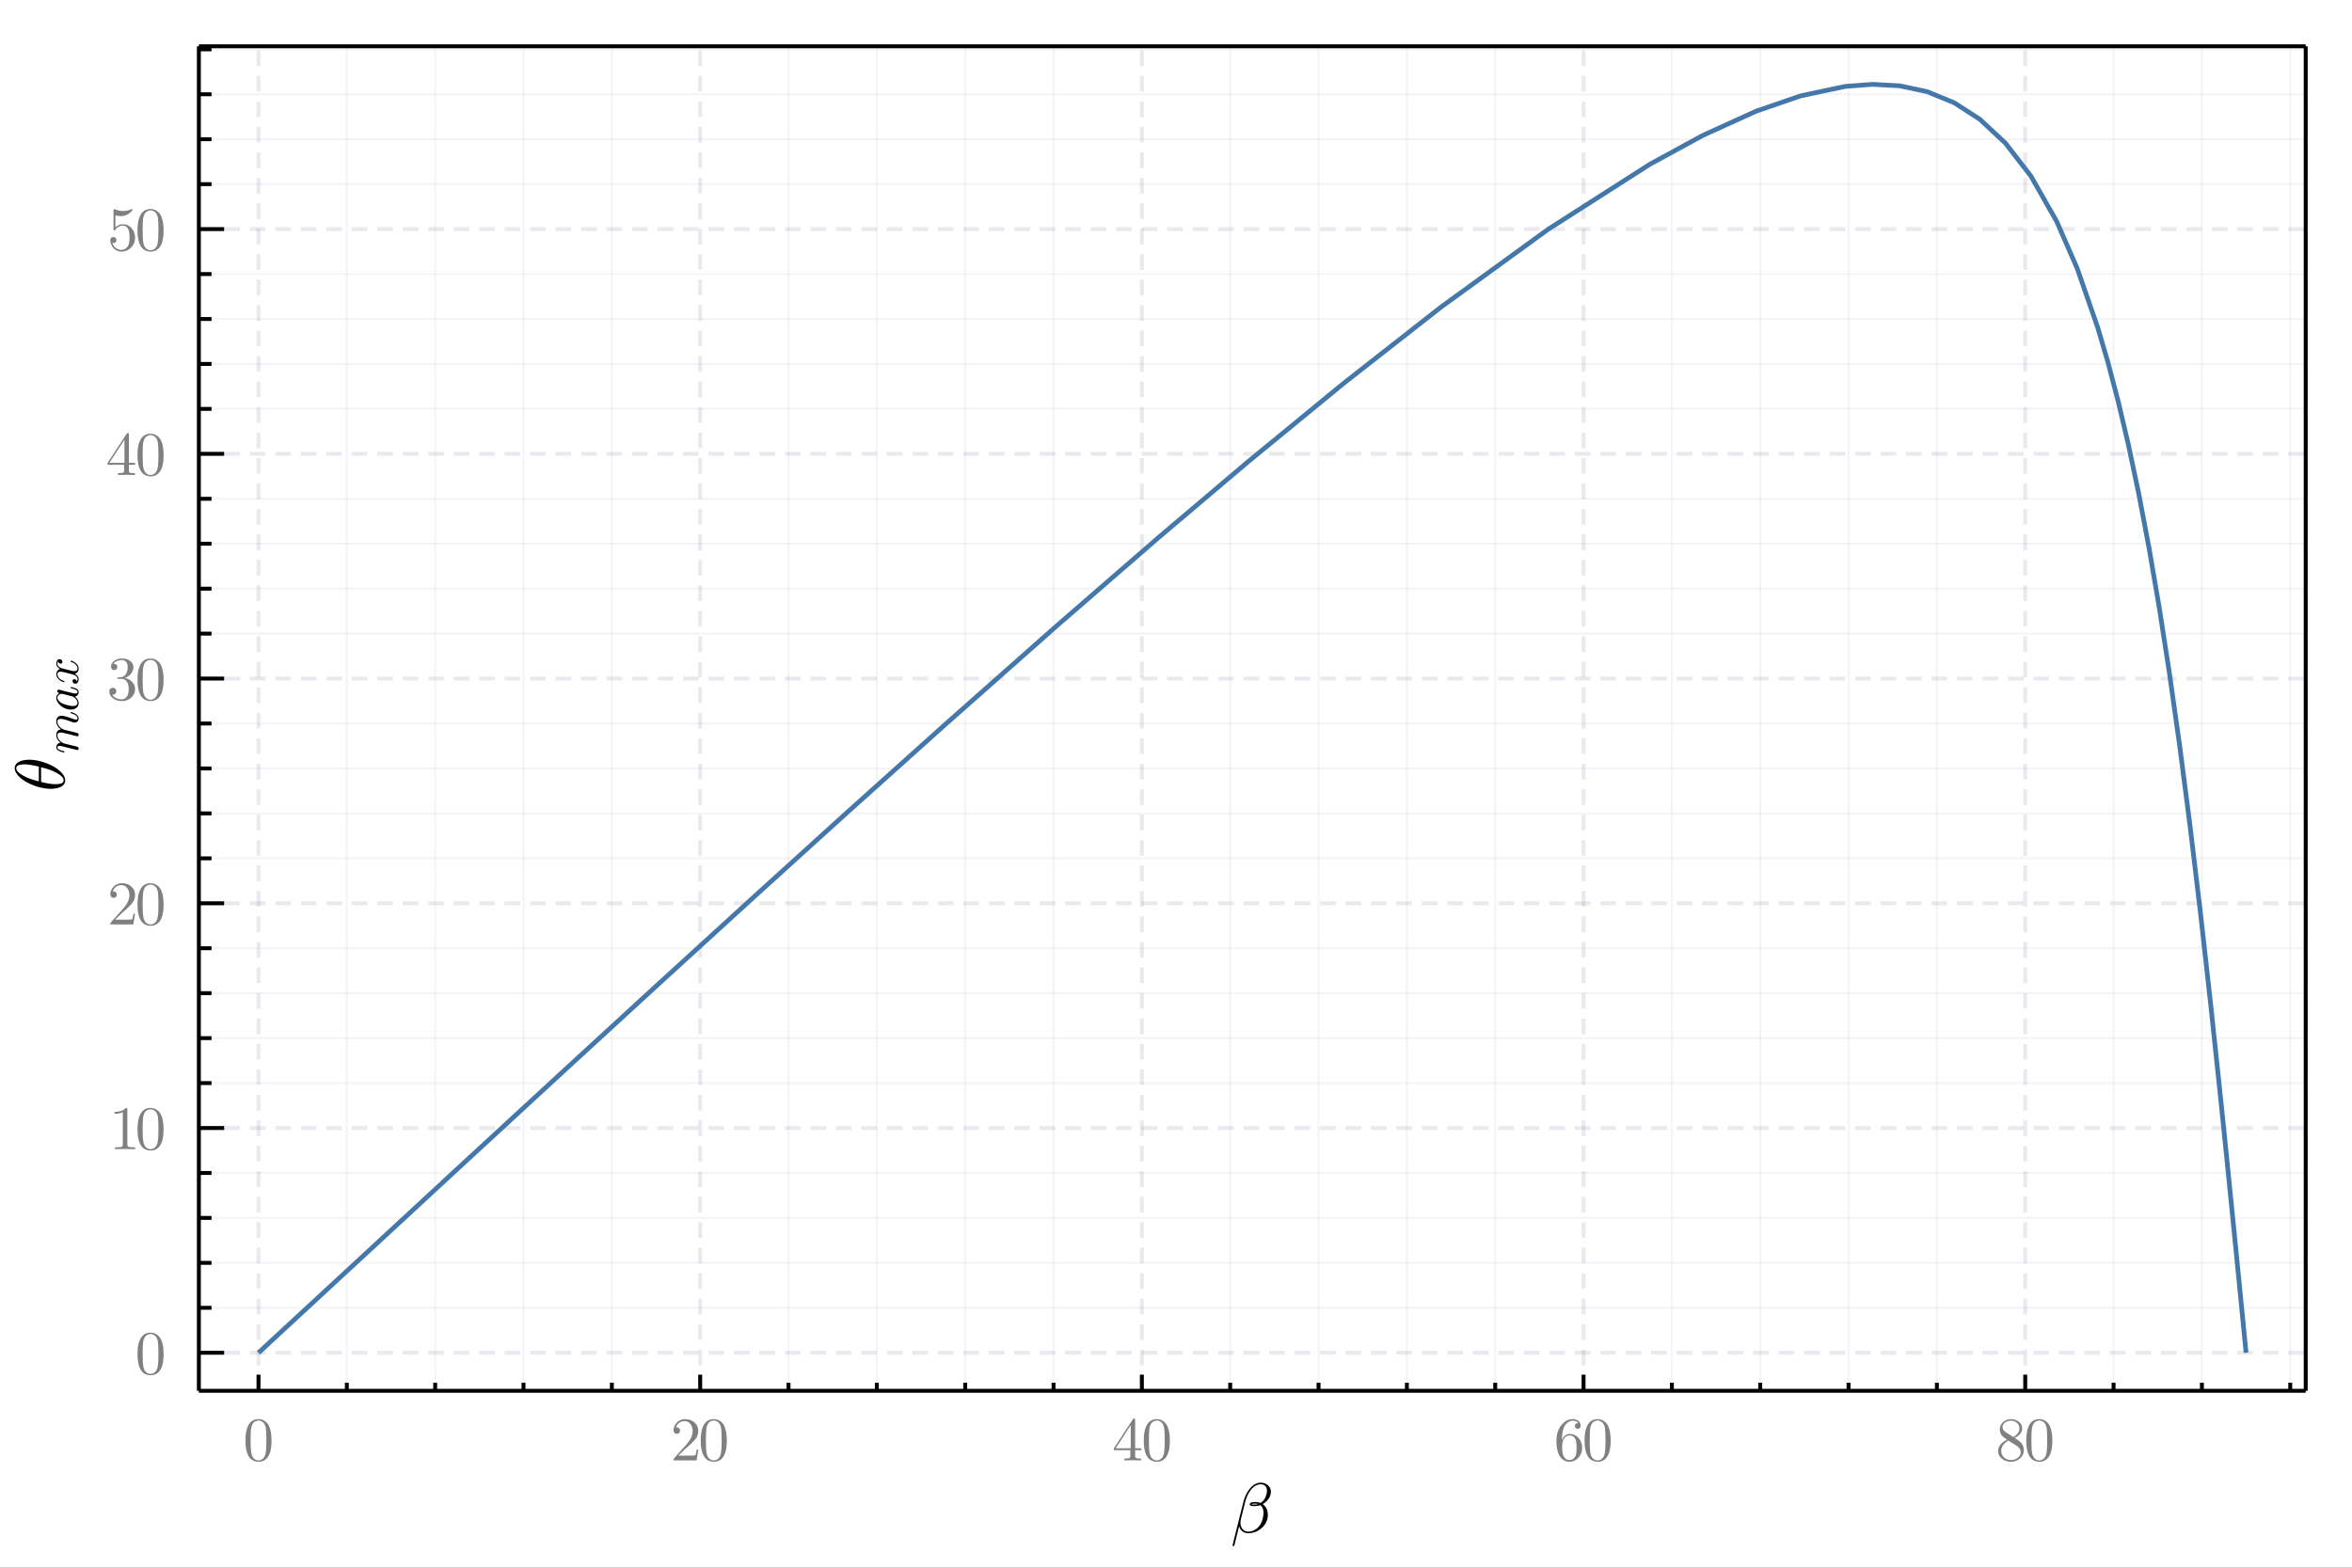 <?xml version="1.0" encoding="utf-8"?>
<svg xmlns="http://www.w3.org/2000/svg" xmlns:xlink="http://www.w3.org/1999/xlink" width="600" height="400" viewBox="0 0 2400 1600">
<rect x="0" y="0" width="2400" height="1600" fill="#333333" stroke="none"/>
<defs>
  <clipPath id="clip530">
    <rect x="0" y="0" width="2400" height="1600"/>
  </clipPath>
</defs>
<path clip-path="url(#clip530)" d="
M0 1600 L2400 1600 L2400 0 L0 0  Z
  " fill="#ffffff" fill-rule="evenodd" fill-opacity="1"/>
<defs>
  <clipPath id="clip531">
    <rect x="480" y="0" width="1681" height="1600"/>
  </clipPath>
</defs>
<defs>
  <clipPath id="clip532">
    <rect x="208" y="47" width="2146" height="1373"/>
  </clipPath>
</defs>
<path clip-path="url(#clip530)" d="
M202.93 1419.47 L2352.76 1419.47 L2352.76 47.244 L202.93 47.244  Z
  " fill="#ffffff" fill-rule="evenodd" fill-opacity="1"/>
<defs>
  <clipPath id="clip533">
    <rect x="202" y="47" width="2151" height="1373"/>
  </clipPath>
</defs>
<polyline clip-path="url(#clip533)" style="stroke:#222255; stroke-width:4; stroke-opacity:0.1; fill:none" stroke-dasharray="16, 10" points="
  263.774,1419.47 263.774,47.244 
  "/>
<polyline clip-path="url(#clip533)" style="stroke:#222255; stroke-width:4; stroke-opacity:0.1; fill:none" stroke-dasharray="16, 10" points="
  714.471,1419.47 714.471,47.244 
  "/>
<polyline clip-path="url(#clip533)" style="stroke:#222255; stroke-width:4; stroke-opacity:0.1; fill:none" stroke-dasharray="16, 10" points="
  1165.17,1419.47 1165.17,47.244 
  "/>
<polyline clip-path="url(#clip533)" style="stroke:#222255; stroke-width:4; stroke-opacity:0.1; fill:none" stroke-dasharray="16, 10" points="
  1615.87,1419.47 1615.87,47.244 
  "/>
<polyline clip-path="url(#clip533)" style="stroke:#222255; stroke-width:4; stroke-opacity:0.1; fill:none" stroke-dasharray="16, 10" points="
  2066.56,1419.47 2066.56,47.244 
  "/>
<polyline clip-path="url(#clip533)" style="stroke:#222255; stroke-width:2; stroke-opacity:0.05; fill:none" points="
  353.913,1419.47 353.913,47.244 
  "/>
<polyline clip-path="url(#clip533)" style="stroke:#222255; stroke-width:2; stroke-opacity:0.05; fill:none" points="
  444.053,1419.47 444.053,47.244 
  "/>
<polyline clip-path="url(#clip533)" style="stroke:#222255; stroke-width:2; stroke-opacity:0.05; fill:none" points="
  534.192,1419.47 534.192,47.244 
  "/>
<polyline clip-path="url(#clip533)" style="stroke:#222255; stroke-width:2; stroke-opacity:0.05; fill:none" points="
  624.332,1419.47 624.332,47.244 
  "/>
<polyline clip-path="url(#clip533)" style="stroke:#222255; stroke-width:2; stroke-opacity:0.05; fill:none" points="
  804.611,1419.47 804.611,47.244 
  "/>
<polyline clip-path="url(#clip533)" style="stroke:#222255; stroke-width:2; stroke-opacity:0.05; fill:none" points="
  894.75,1419.47 894.75,47.244 
  "/>
<polyline clip-path="url(#clip533)" style="stroke:#222255; stroke-width:2; stroke-opacity:0.05; fill:none" points="
  984.89,1419.47 984.89,47.244 
  "/>
<polyline clip-path="url(#clip533)" style="stroke:#222255; stroke-width:2; stroke-opacity:0.05; fill:none" points="
  1075.03,1419.47 1075.03,47.244 
  "/>
<polyline clip-path="url(#clip533)" style="stroke:#222255; stroke-width:2; stroke-opacity:0.05; fill:none" points="
  1255.31,1419.47 1255.31,47.244 
  "/>
<polyline clip-path="url(#clip533)" style="stroke:#222255; stroke-width:2; stroke-opacity:0.05; fill:none" points="
  1345.45,1419.47 1345.45,47.244 
  "/>
<polyline clip-path="url(#clip533)" style="stroke:#222255; stroke-width:2; stroke-opacity:0.05; fill:none" points="
  1435.59,1419.47 1435.59,47.244 
  "/>
<polyline clip-path="url(#clip533)" style="stroke:#222255; stroke-width:2; stroke-opacity:0.05; fill:none" points="
  1525.73,1419.47 1525.73,47.244 
  "/>
<polyline clip-path="url(#clip533)" style="stroke:#222255; stroke-width:2; stroke-opacity:0.05; fill:none" points="
  1706.01,1419.47 1706.01,47.244 
  "/>
<polyline clip-path="url(#clip533)" style="stroke:#222255; stroke-width:2; stroke-opacity:0.05; fill:none" points="
  1796.14,1419.47 1796.14,47.244 
  "/>
<polyline clip-path="url(#clip533)" style="stroke:#222255; stroke-width:2; stroke-opacity:0.05; fill:none" points="
  1886.28,1419.47 1886.28,47.244 
  "/>
<polyline clip-path="url(#clip533)" style="stroke:#222255; stroke-width:2; stroke-opacity:0.05; fill:none" points="
  1976.42,1419.47 1976.42,47.244 
  "/>
<polyline clip-path="url(#clip533)" style="stroke:#222255; stroke-width:2; stroke-opacity:0.05; fill:none" points="
  2156.7,1419.47 2156.7,47.244 
  "/>
<polyline clip-path="url(#clip533)" style="stroke:#222255; stroke-width:2; stroke-opacity:0.05; fill:none" points="
  2246.84,1419.47 2246.84,47.244 
  "/>
<polyline clip-path="url(#clip533)" style="stroke:#222255; stroke-width:2; stroke-opacity:0.05; fill:none" points="
  2336.98,1419.47 2336.98,47.244 
  "/>
<polyline clip-path="url(#clip530)" style="stroke:#000000; stroke-width:4; stroke-opacity:1; fill:none" points="
  202.93,1419.47 2352.76,1419.47 
  "/>
<polyline clip-path="url(#clip530)" style="stroke:#000000; stroke-width:4; stroke-opacity:1; fill:none" points="
  202.93,47.244 2352.76,47.244 
  "/>
<polyline clip-path="url(#clip530)" style="stroke:#000000; stroke-width:4; stroke-opacity:1; fill:none" points="
  263.774,1419.47 263.774,1403 
  "/>
<polyline clip-path="url(#clip530)" style="stroke:#000000; stroke-width:4; stroke-opacity:1; fill:none" points="
  714.471,1419.47 714.471,1403 
  "/>
<polyline clip-path="url(#clip530)" style="stroke:#000000; stroke-width:4; stroke-opacity:1; fill:none" points="
  1165.17,1419.47 1165.17,1403 
  "/>
<polyline clip-path="url(#clip530)" style="stroke:#000000; stroke-width:4; stroke-opacity:1; fill:none" points="
  1615.87,1419.47 1615.87,1403 
  "/>
<polyline clip-path="url(#clip530)" style="stroke:#000000; stroke-width:4; stroke-opacity:1; fill:none" points="
  2066.56,1419.47 2066.56,1403 
  "/>
<polyline clip-path="url(#clip530)" style="stroke:#000000; stroke-width:4; stroke-opacity:1; fill:none" points="
  353.913,1419.47 353.913,1411.23 
  "/>
<polyline clip-path="url(#clip530)" style="stroke:#000000; stroke-width:4; stroke-opacity:1; fill:none" points="
  444.053,1419.47 444.053,1411.23 
  "/>
<polyline clip-path="url(#clip530)" style="stroke:#000000; stroke-width:4; stroke-opacity:1; fill:none" points="
  534.192,1419.47 534.192,1411.23 
  "/>
<polyline clip-path="url(#clip530)" style="stroke:#000000; stroke-width:4; stroke-opacity:1; fill:none" points="
  624.332,1419.47 624.332,1411.23 
  "/>
<polyline clip-path="url(#clip530)" style="stroke:#000000; stroke-width:4; stroke-opacity:1; fill:none" points="
  804.611,1419.47 804.611,1411.23 
  "/>
<polyline clip-path="url(#clip530)" style="stroke:#000000; stroke-width:4; stroke-opacity:1; fill:none" points="
  894.75,1419.47 894.75,1411.23 
  "/>
<polyline clip-path="url(#clip530)" style="stroke:#000000; stroke-width:4; stroke-opacity:1; fill:none" points="
  984.89,1419.47 984.89,1411.23 
  "/>
<polyline clip-path="url(#clip530)" style="stroke:#000000; stroke-width:4; stroke-opacity:1; fill:none" points="
  1075.03,1419.47 1075.03,1411.23 
  "/>
<polyline clip-path="url(#clip530)" style="stroke:#000000; stroke-width:4; stroke-opacity:1; fill:none" points="
  1255.31,1419.47 1255.31,1411.23 
  "/>
<polyline clip-path="url(#clip530)" style="stroke:#000000; stroke-width:4; stroke-opacity:1; fill:none" points="
  1345.45,1419.47 1345.45,1411.23 
  "/>
<polyline clip-path="url(#clip530)" style="stroke:#000000; stroke-width:4; stroke-opacity:1; fill:none" points="
  1435.59,1419.47 1435.59,1411.23 
  "/>
<polyline clip-path="url(#clip530)" style="stroke:#000000; stroke-width:4; stroke-opacity:1; fill:none" points="
  1525.73,1419.47 1525.73,1411.23 
  "/>
<polyline clip-path="url(#clip530)" style="stroke:#000000; stroke-width:4; stroke-opacity:1; fill:none" points="
  1706.01,1419.47 1706.01,1411.23 
  "/>
<polyline clip-path="url(#clip530)" style="stroke:#000000; stroke-width:4; stroke-opacity:1; fill:none" points="
  1796.14,1419.47 1796.14,1411.23 
  "/>
<polyline clip-path="url(#clip530)" style="stroke:#000000; stroke-width:4; stroke-opacity:1; fill:none" points="
  1886.28,1419.47 1886.28,1411.23 
  "/>
<polyline clip-path="url(#clip530)" style="stroke:#000000; stroke-width:4; stroke-opacity:1; fill:none" points="
  1976.42,1419.47 1976.42,1411.23 
  "/>
<polyline clip-path="url(#clip530)" style="stroke:#000000; stroke-width:4; stroke-opacity:1; fill:none" points="
  2156.7,1419.47 2156.7,1411.23 
  "/>
<polyline clip-path="url(#clip530)" style="stroke:#000000; stroke-width:4; stroke-opacity:1; fill:none" points="
  2246.84,1419.47 2246.84,1411.23 
  "/>
<polyline clip-path="url(#clip530)" style="stroke:#000000; stroke-width:4; stroke-opacity:1; fill:none" points="
  2336.98,1419.47 2336.98,1411.23 
  "/>
<path clip-path="url(#clip530)" d="M 0 0 M250.465 1470.28 Q250.465 1460.99 252.812 1455.92 Q256.085 1448.39 263.805 1448.39 Q265.441 1448.39 267.14 1448.85 Q268.869 1449.28 271.031 1450.98 Q273.223 1452.68 274.551 1455.46 Q277.083 1460.83 277.083 1470.28 Q277.083 1479.51 274.736 1484.55 Q271.308 1491.9 263.743 1491.9 Q260.902 1491.9 258 1490.44 Q255.128 1488.99 253.306 1485.5 Q250.465 1480.29 250.465 1470.28 M255.714 1469.51 Q255.714 1479.05 256.394 1482.85 Q257.166 1486.95 259.266 1488.75 Q261.396 1490.51 263.743 1490.51 Q266.275 1490.51 268.375 1488.62 Q270.506 1486.71 271.154 1482.6 Q271.864 1478.56 271.833 1469.51 Q271.833 1460.71 271.216 1457.19 Q270.382 1453.08 268.159 1451.44 Q265.966 1449.78 263.743 1449.78 Q262.909 1449.78 262.014 1450.02 Q261.149 1450.27 259.883 1450.98 Q258.617 1451.69 257.629 1453.45 Q256.672 1455.21 256.209 1457.87 Q255.714 1461.29 255.714 1469.51 Z" fill="#808080" fill-rule="evenodd" fill-opacity="1" /><path clip-path="url(#clip530)" d="M 0 0 M687.298 1490.51 Q687.298 1489.36 687.39 1489.02 Q687.514 1488.68 688.008 1488.16 L700.143 1474.63 Q706.782 1467.16 706.782 1460.65 Q706.782 1456.42 704.559 1453.39 Q702.367 1450.36 698.321 1450.36 Q695.542 1450.36 693.195 1452.06 Q690.849 1453.76 689.768 1456.79 Q689.953 1456.72 690.602 1456.72 Q692.176 1456.72 693.041 1457.71 Q693.937 1458.7 693.937 1460.03 Q693.937 1461.73 692.825 1462.56 Q691.744 1463.36 690.663 1463.36 Q690.231 1463.36 689.644 1463.27 Q689.089 1463.18 688.193 1462.31 Q687.298 1461.42 687.298 1459.84 Q687.298 1455.43 690.632 1451.91 Q693.998 1448.39 699.124 1448.39 Q704.93 1448.39 708.728 1451.85 Q712.557 1455.27 712.557 1460.65 Q712.557 1462.53 711.97 1464.26 Q711.414 1465.96 710.642 1467.28 Q709.901 1468.61 707.863 1470.74 Q705.825 1472.87 704.188 1474.39 Q702.552 1475.9 698.877 1479.11 L692.176 1485.63 L703.571 1485.63 Q709.129 1485.63 709.561 1485.13 Q710.179 1484.24 710.951 1479.51 L712.557 1479.51 L710.766 1490.51 L687.298 1490.51 Z" fill="#808080" fill-rule="evenodd" fill-opacity="1" /><path clip-path="url(#clip530)" d="M 0 0 M715.027 1470.28 Q715.027 1460.99 717.374 1455.92 Q720.647 1448.39 728.367 1448.39 Q730.003 1448.39 731.702 1448.85 Q733.431 1449.28 735.593 1450.98 Q737.785 1452.68 739.113 1455.46 Q741.645 1460.83 741.645 1470.28 Q741.645 1479.51 739.298 1484.55 Q735.871 1491.9 728.305 1491.9 Q725.464 1491.9 722.562 1490.44 Q719.69 1488.99 717.868 1485.5 Q715.027 1480.29 715.027 1470.28 M720.277 1469.51 Q720.277 1479.05 720.956 1482.85 Q721.728 1486.95 723.828 1488.75 Q725.958 1490.51 728.305 1490.51 Q730.837 1490.51 732.937 1488.62 Q735.068 1486.71 735.716 1482.6 Q736.426 1478.56 736.395 1469.51 Q736.395 1460.71 735.778 1457.19 Q734.944 1453.08 732.721 1451.44 Q730.528 1449.78 728.305 1449.78 Q727.471 1449.78 726.576 1450.02 Q725.711 1450.27 724.445 1450.98 Q723.179 1451.69 722.191 1453.45 Q721.234 1455.21 720.771 1457.87 Q720.277 1461.29 720.277 1469.51 Z" fill="#808080" fill-rule="evenodd" fill-opacity="1" /><path clip-path="url(#clip530)" d="M 0 0 M1136.61 1480.07 L1136.61 1478.12 L1156.03 1448.45 Q1156.52 1447.68 1157.29 1447.71 Q1158 1447.71 1158.16 1447.99 Q1158.31 1448.26 1158.31 1449.34 L1158.31 1478.12 L1164.64 1478.12 L1164.64 1480.07 L1158.31 1480.07 L1158.31 1485.57 Q1158.31 1487.39 1159.05 1487.97 Q1159.83 1488.56 1163.1 1488.56 L1164.43 1488.56 L1164.43 1490.51 Q1161.83 1490.32 1155.84 1490.32 Q1149.88 1490.32 1147.29 1490.51 L1147.29 1488.56 L1148.62 1488.56 Q1151.89 1488.56 1152.66 1488 Q1153.43 1487.42 1153.43 1485.57 L1153.43 1480.07 L1136.61 1480.07 M1138.4 1478.12 L1153.8 1478.12 L1153.8 1454.53 L1138.4 1478.12 Z" fill="#808080" fill-rule="evenodd" fill-opacity="1" /><path clip-path="url(#clip530)" d="M 0 0 M1167.11 1470.28 Q1167.11 1460.99 1169.46 1455.92 Q1172.73 1448.39 1180.45 1448.39 Q1182.09 1448.39 1183.79 1448.85 Q1185.52 1449.28 1187.68 1450.98 Q1189.87 1452.68 1191.2 1455.46 Q1193.73 1460.83 1193.73 1470.28 Q1193.73 1479.51 1191.38 1484.55 Q1187.96 1491.9 1180.39 1491.9 Q1177.55 1491.9 1174.65 1490.44 Q1171.78 1488.99 1169.95 1485.5 Q1167.11 1480.29 1167.11 1470.28 M1172.36 1469.51 Q1172.36 1479.05 1173.04 1482.85 Q1173.81 1486.95 1175.91 1488.75 Q1178.05 1490.51 1180.39 1490.51 Q1182.92 1490.51 1185.02 1488.62 Q1187.15 1486.71 1187.8 1482.6 Q1188.51 1478.56 1188.48 1469.51 Q1188.48 1460.71 1187.86 1457.19 Q1187.03 1453.08 1184.81 1451.44 Q1182.62 1449.78 1180.39 1449.78 Q1179.56 1449.78 1178.66 1450.02 Q1177.8 1450.27 1176.53 1450.98 Q1175.27 1451.69 1174.28 1453.45 Q1173.32 1455.21 1172.86 1457.87 Q1172.36 1461.29 1172.36 1469.51 Z" fill="#808080" fill-rule="evenodd" fill-opacity="1" /><path clip-path="url(#clip530)" d="M 0 0 M1588.2 1470.53 Q1588.2 1460.58 1593.26 1454.5 Q1598.33 1448.39 1604.84 1448.39 Q1608.64 1448.39 1610.74 1450.33 Q1612.87 1452.25 1612.87 1455.21 Q1612.87 1456.85 1611.91 1457.56 Q1610.96 1458.27 1609.97 1458.27 Q1608.83 1458.27 1607.93 1457.5 Q1607.03 1456.72 1607.03 1455.33 Q1607.03 1452.49 1610.52 1452.49 Q1608.89 1449.96 1604.97 1449.96 Q1603.76 1449.96 1602.53 1450.33 Q1601.29 1450.67 1599.69 1451.85 Q1598.08 1453.02 1596.84 1454.87 Q1595.61 1456.72 1594.74 1460.21 Q1593.88 1463.7 1593.88 1468.24 L1593.88 1469.76 Q1596.47 1463.49 1601.78 1463.52 Q1607.1 1463.52 1610.77 1467.56 Q1614.45 1471.61 1614.45 1477.6 Q1614.45 1483.74 1610.62 1487.82 Q1606.79 1491.9 1601.41 1491.9 Q1599.01 1491.9 1596.81 1490.88 Q1594.65 1489.89 1592.61 1487.6 Q1590.61 1485.32 1589.4 1480.93 Q1588.2 1476.55 1588.2 1470.53 M1594 1476.21 Q1594 1482.42 1595.15 1485.38 Q1595.33 1485.87 1595.73 1486.55 Q1596.16 1487.23 1596.88 1488.13 Q1597.62 1488.99 1598.82 1489.58 Q1600.02 1490.14 1601.41 1490.14 Q1605.64 1490.14 1607.68 1486.03 Q1608.76 1483.74 1608.76 1477.54 Q1608.76 1471.21 1607.62 1468.89 Q1605.68 1464.97 1601.72 1464.97 Q1599.07 1464.97 1597.21 1466.79 Q1595.39 1468.61 1594.68 1471.05 Q1594 1473.49 1594 1476.21 Z" fill="#808080" fill-rule="evenodd" fill-opacity="1" /><path clip-path="url(#clip530)" d="M 0 0 M1616.92 1470.28 Q1616.92 1460.99 1619.26 1455.92 Q1622.54 1448.39 1630.26 1448.39 Q1631.89 1448.39 1633.59 1448.85 Q1635.32 1449.28 1637.48 1450.98 Q1639.67 1452.68 1641 1455.46 Q1643.53 1460.83 1643.53 1470.28 Q1643.53 1479.51 1641.19 1484.55 Q1637.76 1491.9 1630.19 1491.9 Q1627.35 1491.9 1624.45 1490.44 Q1621.58 1488.99 1619.76 1485.5 Q1616.92 1480.29 1616.92 1470.28 M1622.17 1469.51 Q1622.17 1479.05 1622.84 1482.85 Q1623.62 1486.95 1625.72 1488.75 Q1627.85 1490.51 1630.19 1490.51 Q1632.73 1490.51 1634.83 1488.62 Q1636.96 1486.71 1637.6 1482.6 Q1638.32 1478.56 1638.28 1469.51 Q1638.28 1460.71 1637.67 1457.19 Q1636.83 1453.08 1634.61 1451.44 Q1632.42 1449.78 1630.19 1449.78 Q1629.36 1449.78 1628.46 1450.02 Q1627.6 1450.27 1626.33 1450.98 Q1625.07 1451.69 1624.08 1453.45 Q1623.12 1455.21 1622.66 1457.87 Q1622.17 1461.29 1622.17 1469.51 Z" fill="#808080" fill-rule="evenodd" fill-opacity="1" /><path clip-path="url(#clip530)" d="M 0 0 M2038.9 1480.96 Q2038.9 1473.89 2048 1469.32 Q2044.08 1466.67 2043.37 1465.9 Q2040.59 1462.81 2040.59 1458.95 Q2040.59 1454.53 2043.93 1451.47 Q2047.29 1448.39 2052.05 1448.39 Q2056.59 1448.39 2060.02 1451.01 Q2063.44 1453.64 2063.44 1457.81 Q2063.44 1463.67 2055.79 1467.62 Q2060.85 1470.77 2062.05 1472.1 Q2065.14 1475.53 2065.14 1479.88 Q2065.14 1484.95 2061.25 1488.44 Q2057.36 1491.9 2051.99 1491.9 Q2046.74 1491.9 2042.82 1488.84 Q2038.9 1485.78 2038.9 1480.96 M2042.05 1480.96 Q2042.05 1484.89 2044.98 1487.51 Q2047.94 1490.14 2052.05 1490.14 Q2056.03 1490.14 2059 1487.85 Q2061.99 1485.57 2061.99 1482.17 Q2061.99 1480.84 2061.53 1479.7 Q2061.1 1478.56 2060.2 1477.66 Q2059.34 1476.73 2058.78 1476.33 Q2058.26 1475.9 2057.24 1475.19 L2049.46 1470.28 Q2042.05 1474.39 2042.05 1480.96 M2043.37 1456.48 Q2043.37 1459.5 2046.55 1461.6 L2054.4 1466.67 Q2060.67 1462.99 2060.67 1457.81 Q2060.67 1454.44 2058.1 1452.22 Q2055.54 1449.96 2051.99 1449.96 Q2048.5 1449.96 2045.94 1451.81 Q2043.37 1453.64 2043.37 1456.48 Z" fill="#808080" fill-rule="evenodd" fill-opacity="1" /><path clip-path="url(#clip530)" d="M 0 0 M2067.61 1470.28 Q2067.61 1460.99 2069.96 1455.92 Q2073.23 1448.39 2080.95 1448.39 Q2082.59 1448.39 2084.29 1448.85 Q2086.02 1449.28 2088.18 1450.98 Q2090.37 1452.68 2091.7 1455.46 Q2094.23 1460.83 2094.23 1470.28 Q2094.23 1479.51 2091.88 1484.55 Q2088.46 1491.9 2080.89 1491.9 Q2078.05 1491.9 2075.15 1490.44 Q2072.28 1488.99 2070.45 1485.5 Q2067.61 1480.29 2067.61 1470.28 M2072.86 1469.51 Q2072.86 1479.05 2073.54 1482.85 Q2074.31 1486.95 2076.41 1488.75 Q2078.54 1490.51 2080.89 1490.51 Q2083.42 1490.51 2085.52 1488.62 Q2087.65 1486.71 2088.3 1482.6 Q2089.01 1478.56 2088.98 1469.51 Q2088.98 1460.71 2088.36 1457.19 Q2087.53 1453.08 2085.31 1451.44 Q2083.11 1449.78 2080.89 1449.78 Q2080.06 1449.78 2079.16 1450.02 Q2078.3 1450.27 2077.03 1450.98 Q2075.77 1451.69 2074.78 1453.45 Q2073.82 1455.21 2073.36 1457.87 Q2072.86 1461.29 2072.86 1469.51 Z" fill="#808080" fill-rule="evenodd" fill-opacity="1" /><path clip-path="url(#clip530)" d="M 0 0 M1296.86 1522.68 Q1296.86 1523.6 1296.47 1525.35 Q1295.24 1530.31 1290.64 1533.72 Q1289.86 1534.35 1288.49 1535.16 Q1290.15 1536.25 1291.59 1538.25 Q1293.73 1541.55 1293.73 1546.01 Q1293.73 1548.09 1293.17 1550.62 Q1291.59 1556.48 1286.03 1560.7 Q1280.45 1564.81 1273.81 1564.81 Q1270.22 1564.81 1267.77 1562.91 Q1265.34 1560.98 1264.39 1557.75 L1259.51 1577.46 Q1259.4 1577.95 1258.77 1577.95 L1258.42 1577.95 Q1257.68 1577.95 1257.68 1577.11 L1268.78 1532.84 Q1269.52 1529.85 1270.72 1527.04 Q1271.91 1524.23 1273.56 1521.7 Q1275.25 1519.17 1277.18 1517.31 Q1279.11 1515.41 1281.5 1514.32 Q1283.89 1513.2 1286.42 1513.2 Q1291.73 1513.2 1294.75 1516.82 Q1296.86 1519.38 1296.86 1522.68 M1292.82 1521.42 Q1292.82 1519.24 1291.94 1517.73 Q1290.15 1514.85 1286.35 1514.85 Q1284.07 1514.85 1281.89 1515.9 Q1279.75 1516.92 1278.02 1518.68 Q1276.3 1520.44 1274.83 1522.83 Q1273.35 1525.21 1272.26 1527.81 Q1271.21 1530.38 1270.51 1533.19 L1266.18 1550.62 Q1265.76 1552.48 1265.76 1554.13 Q1265.76 1558.06 1267.94 1560.63 Q1270.12 1563.19 1273.88 1563.19 Q1278.87 1563.19 1283.15 1559.47 Q1286.88 1556.13 1288.42 1550.26 Q1289.3 1546.58 1289.3 1544.01 Q1289.3 1541.2 1288.28 1539.02 Q1287.55 1537.27 1286.11 1536.21 Q1283.44 1537.16 1280.73 1537.16 Q1279.43 1537.16 1278.73 1537.12 Q1278.06 1537.09 1277.08 1536.95 Q1276.13 1536.81 1275.67 1536.42 Q1275.25 1536.04 1275.25 1535.44 Q1275.25 1535.09 1275.32 1534.95 Q1275.46 1534.38 1275.92 1534 Q1276.37 1533.61 1276.9 1533.44 Q1277.43 1533.22 1278.31 1533.12 Q1279.22 1533.01 1279.82 1533.01 Q1280.41 1532.98 1281.43 1532.98 Q1283.82 1532.98 1286.25 1533.93 Q1287.16 1533.44 1288.14 1532.56 Q1291.27 1529.64 1292.32 1525 Q1292.82 1523.28 1292.82 1521.42 M1283.96 1535.02 Q1282.49 1534.63 1281.36 1534.63 Q1277.25 1534.63 1277.04 1535.3 Q1277.04 1535.37 1277.18 1535.44 Q1277.32 1535.47 1277.64 1535.51 Q1277.99 1535.51 1278.27 1535.54 Q1278.59 1535.58 1279.11 1535.58 Q1279.64 1535.58 1279.92 1535.58 Q1280.24 1535.58 1280.8 1535.58 Q1282.21 1535.58 1283.96 1535.02 Z" fill="#000000" fill-rule="evenodd" fill-opacity="1" /><polyline clip-path="url(#clip533)" style="stroke:#222255; stroke-width:4; stroke-opacity:0.1; fill:none" stroke-dasharray="16, 10" points="
  202.93,1380.63 2352.76,1380.63 
  "/>
<polyline clip-path="url(#clip533)" style="stroke:#222255; stroke-width:4; stroke-opacity:0.1; fill:none" stroke-dasharray="16, 10" points="
  202.93,1151.27 2352.76,1151.27 
  "/>
<polyline clip-path="url(#clip533)" style="stroke:#222255; stroke-width:4; stroke-opacity:0.1; fill:none" stroke-dasharray="16, 10" points="
  202.93,921.909 2352.76,921.909 
  "/>
<polyline clip-path="url(#clip533)" style="stroke:#222255; stroke-width:4; stroke-opacity:0.1; fill:none" stroke-dasharray="16, 10" points="
  202.93,692.548 2352.76,692.548 
  "/>
<polyline clip-path="url(#clip533)" style="stroke:#222255; stroke-width:4; stroke-opacity:0.1; fill:none" stroke-dasharray="16, 10" points="
  202.93,463.188 2352.76,463.188 
  "/>
<polyline clip-path="url(#clip533)" style="stroke:#222255; stroke-width:4; stroke-opacity:0.1; fill:none" stroke-dasharray="16, 10" points="
  202.93,233.827 2352.76,233.827 
  "/>
<polyline clip-path="url(#clip533)" style="stroke:#222255; stroke-width:2; stroke-opacity:0.05; fill:none" points="
  202.93,1334.76 2352.76,1334.76 
  "/>
<polyline clip-path="url(#clip533)" style="stroke:#222255; stroke-width:2; stroke-opacity:0.05; fill:none" points="
  202.93,1288.89 2352.76,1288.89 
  "/>
<polyline clip-path="url(#clip533)" style="stroke:#222255; stroke-width:2; stroke-opacity:0.05; fill:none" points="
  202.93,1243.01 2352.76,1243.01 
  "/>
<polyline clip-path="url(#clip533)" style="stroke:#222255; stroke-width:2; stroke-opacity:0.05; fill:none" points="
  202.93,1197.14 2352.76,1197.14 
  "/>
<polyline clip-path="url(#clip533)" style="stroke:#222255; stroke-width:2; stroke-opacity:0.05; fill:none" points="
  202.93,1105.4 2352.76,1105.4 
  "/>
<polyline clip-path="url(#clip533)" style="stroke:#222255; stroke-width:2; stroke-opacity:0.05; fill:none" points="
  202.93,1059.53 2352.76,1059.53 
  "/>
<polyline clip-path="url(#clip533)" style="stroke:#222255; stroke-width:2; stroke-opacity:0.05; fill:none" points="
  202.93,1013.65 2352.76,1013.65 
  "/>
<polyline clip-path="url(#clip533)" style="stroke:#222255; stroke-width:2; stroke-opacity:0.05; fill:none" points="
  202.93,967.781 2352.76,967.781 
  "/>
<polyline clip-path="url(#clip533)" style="stroke:#222255; stroke-width:2; stroke-opacity:0.05; fill:none" points="
  202.93,876.037 2352.76,876.037 
  "/>
<polyline clip-path="url(#clip533)" style="stroke:#222255; stroke-width:2; stroke-opacity:0.05; fill:none" points="
  202.93,830.165 2352.76,830.165 
  "/>
<polyline clip-path="url(#clip533)" style="stroke:#222255; stroke-width:2; stroke-opacity:0.05; fill:none" points="
  202.93,784.292 2352.76,784.292 
  "/>
<polyline clip-path="url(#clip533)" style="stroke:#222255; stroke-width:2; stroke-opacity:0.05; fill:none" points="
  202.93,738.42 2352.76,738.42 
  "/>
<polyline clip-path="url(#clip533)" style="stroke:#222255; stroke-width:2; stroke-opacity:0.05; fill:none" points="
  202.93,646.676 2352.76,646.676 
  "/>
<polyline clip-path="url(#clip533)" style="stroke:#222255; stroke-width:2; stroke-opacity:0.05; fill:none" points="
  202.93,600.804 2352.76,600.804 
  "/>
<polyline clip-path="url(#clip533)" style="stroke:#222255; stroke-width:2; stroke-opacity:0.05; fill:none" points="
  202.93,554.932 2352.76,554.932 
  "/>
<polyline clip-path="url(#clip533)" style="stroke:#222255; stroke-width:2; stroke-opacity:0.05; fill:none" points="
  202.93,509.06 2352.76,509.06 
  "/>
<polyline clip-path="url(#clip533)" style="stroke:#222255; stroke-width:2; stroke-opacity:0.05; fill:none" points="
  202.93,417.316 2352.76,417.316 
  "/>
<polyline clip-path="url(#clip533)" style="stroke:#222255; stroke-width:2; stroke-opacity:0.05; fill:none" points="
  202.93,371.444 2352.76,371.444 
  "/>
<polyline clip-path="url(#clip533)" style="stroke:#222255; stroke-width:2; stroke-opacity:0.05; fill:none" points="
  202.93,325.572 2352.76,325.572 
  "/>
<polyline clip-path="url(#clip533)" style="stroke:#222255; stroke-width:2; stroke-opacity:0.05; fill:none" points="
  202.93,279.7 2352.76,279.7 
  "/>
<polyline clip-path="url(#clip533)" style="stroke:#222255; stroke-width:2; stroke-opacity:0.05; fill:none" points="
  202.93,187.955 2352.76,187.955 
  "/>
<polyline clip-path="url(#clip533)" style="stroke:#222255; stroke-width:2; stroke-opacity:0.05; fill:none" points="
  202.93,142.083 2352.76,142.083 
  "/>
<polyline clip-path="url(#clip533)" style="stroke:#222255; stroke-width:2; stroke-opacity:0.05; fill:none" points="
  202.93,96.211 2352.76,96.211 
  "/>
<polyline clip-path="url(#clip533)" style="stroke:#222255; stroke-width:2; stroke-opacity:0.05; fill:none" points="
  202.93,50.339 2352.76,50.339 
  "/>
<polyline clip-path="url(#clip530)" style="stroke:#000000; stroke-width:4; stroke-opacity:1; fill:none" points="
  202.93,1419.47 202.93,47.244 
  "/>
<polyline clip-path="url(#clip530)" style="stroke:#000000; stroke-width:4; stroke-opacity:1; fill:none" points="
  2352.76,1419.47 2352.76,47.244 
  "/>
<polyline clip-path="url(#clip530)" style="stroke:#000000; stroke-width:4; stroke-opacity:1; fill:none" points="
  202.93,1380.63 228.728,1380.63 
  "/>
<polyline clip-path="url(#clip530)" style="stroke:#000000; stroke-width:4; stroke-opacity:1; fill:none" points="
  202.93,1151.27 228.728,1151.27 
  "/>
<polyline clip-path="url(#clip530)" style="stroke:#000000; stroke-width:4; stroke-opacity:1; fill:none" points="
  202.93,921.909 228.728,921.909 
  "/>
<polyline clip-path="url(#clip530)" style="stroke:#000000; stroke-width:4; stroke-opacity:1; fill:none" points="
  202.93,692.548 228.728,692.548 
  "/>
<polyline clip-path="url(#clip530)" style="stroke:#000000; stroke-width:4; stroke-opacity:1; fill:none" points="
  202.93,463.188 228.728,463.188 
  "/>
<polyline clip-path="url(#clip530)" style="stroke:#000000; stroke-width:4; stroke-opacity:1; fill:none" points="
  202.93,233.827 228.728,233.827 
  "/>
<polyline clip-path="url(#clip530)" style="stroke:#000000; stroke-width:4; stroke-opacity:1; fill:none" points="
  202.93,1334.76 215.829,1334.76 
  "/>
<polyline clip-path="url(#clip530)" style="stroke:#000000; stroke-width:4; stroke-opacity:1; fill:none" points="
  202.93,1288.89 215.829,1288.89 
  "/>
<polyline clip-path="url(#clip530)" style="stroke:#000000; stroke-width:4; stroke-opacity:1; fill:none" points="
  202.93,1243.01 215.829,1243.01 
  "/>
<polyline clip-path="url(#clip530)" style="stroke:#000000; stroke-width:4; stroke-opacity:1; fill:none" points="
  202.93,1197.14 215.829,1197.14 
  "/>
<polyline clip-path="url(#clip530)" style="stroke:#000000; stroke-width:4; stroke-opacity:1; fill:none" points="
  202.93,1105.4 215.829,1105.4 
  "/>
<polyline clip-path="url(#clip530)" style="stroke:#000000; stroke-width:4; stroke-opacity:1; fill:none" points="
  202.93,1059.53 215.829,1059.53 
  "/>
<polyline clip-path="url(#clip530)" style="stroke:#000000; stroke-width:4; stroke-opacity:1; fill:none" points="
  202.93,1013.65 215.829,1013.65 
  "/>
<polyline clip-path="url(#clip530)" style="stroke:#000000; stroke-width:4; stroke-opacity:1; fill:none" points="
  202.93,967.781 215.829,967.781 
  "/>
<polyline clip-path="url(#clip530)" style="stroke:#000000; stroke-width:4; stroke-opacity:1; fill:none" points="
  202.93,876.037 215.829,876.037 
  "/>
<polyline clip-path="url(#clip530)" style="stroke:#000000; stroke-width:4; stroke-opacity:1; fill:none" points="
  202.93,830.165 215.829,830.165 
  "/>
<polyline clip-path="url(#clip530)" style="stroke:#000000; stroke-width:4; stroke-opacity:1; fill:none" points="
  202.93,784.292 215.829,784.292 
  "/>
<polyline clip-path="url(#clip530)" style="stroke:#000000; stroke-width:4; stroke-opacity:1; fill:none" points="
  202.93,738.42 215.829,738.42 
  "/>
<polyline clip-path="url(#clip530)" style="stroke:#000000; stroke-width:4; stroke-opacity:1; fill:none" points="
  202.93,646.676 215.829,646.676 
  "/>
<polyline clip-path="url(#clip530)" style="stroke:#000000; stroke-width:4; stroke-opacity:1; fill:none" points="
  202.93,600.804 215.829,600.804 
  "/>
<polyline clip-path="url(#clip530)" style="stroke:#000000; stroke-width:4; stroke-opacity:1; fill:none" points="
  202.93,554.932 215.829,554.932 
  "/>
<polyline clip-path="url(#clip530)" style="stroke:#000000; stroke-width:4; stroke-opacity:1; fill:none" points="
  202.93,509.06 215.829,509.06 
  "/>
<polyline clip-path="url(#clip530)" style="stroke:#000000; stroke-width:4; stroke-opacity:1; fill:none" points="
  202.93,417.316 215.829,417.316 
  "/>
<polyline clip-path="url(#clip530)" style="stroke:#000000; stroke-width:4; stroke-opacity:1; fill:none" points="
  202.93,371.444 215.829,371.444 
  "/>
<polyline clip-path="url(#clip530)" style="stroke:#000000; stroke-width:4; stroke-opacity:1; fill:none" points="
  202.93,325.572 215.829,325.572 
  "/>
<polyline clip-path="url(#clip530)" style="stroke:#000000; stroke-width:4; stroke-opacity:1; fill:none" points="
  202.93,279.7 215.829,279.7 
  "/>
<polyline clip-path="url(#clip530)" style="stroke:#000000; stroke-width:4; stroke-opacity:1; fill:none" points="
  202.93,187.955 215.829,187.955 
  "/>
<polyline clip-path="url(#clip530)" style="stroke:#000000; stroke-width:4; stroke-opacity:1; fill:none" points="
  202.93,142.083 215.829,142.083 
  "/>
<polyline clip-path="url(#clip530)" style="stroke:#000000; stroke-width:4; stroke-opacity:1; fill:none" points="
  202.93,96.211 215.829,96.211 
  "/>
<polyline clip-path="url(#clip530)" style="stroke:#000000; stroke-width:4; stroke-opacity:1; fill:none" points="
  202.93,50.339 215.829,50.339 
  "/>
<path clip-path="url(#clip530)" d="M 0 0 M140.312 1382 Q140.312 1372.71 142.659 1367.64 Q145.932 1360.11 153.652 1360.11 Q155.288 1360.11 156.987 1360.57 Q158.716 1361.01 160.877 1362.7 Q163.07 1364.4 164.398 1367.18 Q166.93 1372.55 166.93 1382 Q166.93 1391.24 164.583 1396.27 Q161.155 1403.62 153.59 1403.62 Q150.749 1403.62 147.846 1402.17 Q144.975 1400.72 143.153 1397.23 Q140.312 1392.01 140.312 1382 M145.561 1381.23 Q145.561 1390.77 146.241 1394.57 Q147.013 1398.68 149.113 1400.47 Q151.243 1402.23 153.59 1402.23 Q156.122 1402.23 158.222 1400.35 Q160.353 1398.43 161.001 1394.32 Q161.711 1390.28 161.68 1381.23 Q161.68 1372.43 161.063 1368.91 Q160.229 1364.8 158.006 1363.17 Q155.813 1361.5 153.59 1361.5 Q152.756 1361.5 151.861 1361.75 Q150.996 1361.99 149.73 1362.7 Q148.464 1363.41 147.476 1365.17 Q146.519 1366.93 146.055 1369.59 Q145.561 1373.02 145.561 1381.23 Z" fill="#808080" fill-rule="evenodd" fill-opacity="1" /><path clip-path="url(#clip530)" d="M 0 0 M116.967 1136.77 L116.967 1134.8 Q124.564 1134.8 128.485 1130.75 Q129.566 1130.75 129.751 1131 Q129.937 1131.24 129.937 1132.39 L129.937 1167.87 Q129.937 1169.75 130.863 1170.34 Q131.789 1170.92 135.834 1170.92 L137.842 1170.92 L137.842 1172.87 Q135.618 1172.68 127.59 1172.68 Q119.561 1172.68 117.369 1172.87 L117.369 1170.92 L119.376 1170.92 Q123.359 1170.92 124.317 1170.37 Q125.274 1169.78 125.274 1167.87 L125.274 1135.1 Q121.97 1136.77 116.967 1136.77 Z" fill="#808080" fill-rule="evenodd" fill-opacity="1" /><path clip-path="url(#clip530)" d="M 0 0 M140.312 1152.64 Q140.312 1143.35 142.659 1138.28 Q145.932 1130.75 153.652 1130.75 Q155.288 1130.75 156.987 1131.21 Q158.716 1131.65 160.877 1133.34 Q163.07 1135.04 164.398 1137.82 Q166.93 1143.19 166.93 1152.64 Q166.93 1161.88 164.583 1166.91 Q161.155 1174.26 153.59 1174.26 Q150.749 1174.26 147.846 1172.81 Q144.975 1171.36 143.153 1167.87 Q140.312 1162.65 140.312 1152.64 M145.561 1151.87 Q145.561 1161.41 146.241 1165.21 Q147.013 1169.32 149.113 1171.11 Q151.243 1172.87 153.59 1172.87 Q156.122 1172.87 158.222 1170.99 Q160.353 1169.07 161.001 1164.96 Q161.711 1160.92 161.68 1151.87 Q161.68 1143.07 161.063 1139.55 Q160.229 1135.44 158.006 1133.81 Q155.813 1132.14 153.59 1132.14 Q152.756 1132.14 151.861 1132.39 Q150.996 1132.63 149.73 1133.34 Q148.464 1134.05 147.476 1135.81 Q146.519 1137.57 146.055 1140.23 Q145.561 1143.66 145.561 1151.87 Z" fill="#808080" fill-rule="evenodd" fill-opacity="1" /><path clip-path="url(#clip530)" d="M 0 0 M112.582 943.509 Q112.582 942.366 112.675 942.027 Q112.799 941.687 113.293 941.162 L125.428 927.637 Q132.067 920.164 132.067 913.649 Q132.067 909.418 129.844 906.392 Q127.651 903.366 123.606 903.366 Q120.827 903.366 118.48 905.064 Q116.134 906.763 115.053 909.789 Q115.238 909.727 115.886 909.727 Q117.461 909.727 118.326 910.715 Q119.221 911.703 119.221 913.031 Q119.221 914.729 118.11 915.563 Q117.029 916.366 115.948 916.366 Q115.516 916.366 114.929 916.273 Q114.373 916.181 113.478 915.316 Q112.582 914.421 112.582 912.846 Q112.582 908.43 115.917 904.91 Q119.283 901.39 124.409 901.39 Q130.214 901.39 134.013 904.848 Q137.842 908.276 137.842 913.649 Q137.842 915.532 137.255 917.261 Q136.699 918.96 135.927 920.288 Q135.186 921.615 133.148 923.746 Q131.11 925.877 129.473 927.39 Q127.837 928.903 124.162 932.114 L117.461 938.63 L128.856 938.63 Q134.414 938.63 134.846 938.136 Q135.464 937.24 136.236 932.516 L137.842 932.516 L136.051 943.509 L112.582 943.509 Z" fill="#808080" fill-rule="evenodd" fill-opacity="1" /><path clip-path="url(#clip530)" d="M 0 0 M140.312 923.283 Q140.312 913.988 142.659 908.924 Q145.932 901.39 153.652 901.39 Q155.288 901.39 156.987 901.853 Q158.716 902.285 160.877 903.983 Q163.07 905.682 164.398 908.461 Q166.93 913.834 166.93 923.283 Q166.93 932.516 164.583 937.549 Q161.155 944.898 153.59 944.898 Q150.749 944.898 147.846 943.447 Q144.975 941.996 143.153 938.506 Q140.312 933.288 140.312 923.283 M145.561 922.511 Q145.561 932.053 146.241 935.851 Q147.013 939.958 149.113 941.749 Q151.243 943.509 153.59 943.509 Q156.122 943.509 158.222 941.625 Q160.353 939.711 161.001 935.604 Q161.711 931.559 161.68 922.511 Q161.68 913.71 161.063 910.19 Q160.229 906.083 158.006 904.447 Q155.813 902.779 153.59 902.779 Q152.756 902.779 151.861 903.026 Q150.996 903.273 149.73 903.983 Q148.464 904.694 147.476 906.454 Q146.519 908.214 146.055 910.869 Q145.561 914.297 145.561 922.511 Z" fill="#808080" fill-rule="evenodd" fill-opacity="1" /><path clip-path="url(#clip530)" d="M 0 0 M111.594 705.626 Q111.594 703.742 112.675 702.847 Q113.756 701.951 115.145 701.951 Q116.597 701.951 117.616 702.908 Q118.666 703.835 118.666 705.471 Q118.666 707.231 117.43 708.22 Q116.226 709.208 114.497 708.961 Q116.01 711.493 118.789 712.635 Q121.599 713.778 124.193 713.778 Q126.91 713.778 129.103 711.431 Q131.326 709.084 131.326 703.341 Q131.326 698.462 129.412 695.652 Q127.528 692.842 123.792 692.842 L121.012 692.842 Q120.055 692.842 119.777 692.749 Q119.499 692.656 119.499 692.131 Q119.499 691.514 120.457 691.39 Q121.414 691.39 122.927 691.205 Q126.602 691.082 128.547 687.901 Q130.307 684.937 130.307 680.706 Q130.307 676.846 128.454 675.241 Q126.632 673.604 124.255 673.604 Q122.031 673.604 119.592 674.53 Q117.153 675.457 115.825 677.526 Q119.746 677.526 119.746 680.706 Q119.746 682.096 118.851 683.022 Q117.986 683.918 116.535 683.918 Q115.145 683.918 114.219 683.053 Q113.293 682.157 113.293 680.644 Q113.293 677.032 116.504 674.53 Q119.746 672.029 124.502 672.029 Q129.195 672.029 132.654 674.499 Q136.143 676.97 136.143 680.768 Q136.143 684.504 133.673 687.561 Q131.203 690.618 127.281 691.884 Q132.098 692.842 134.97 696.115 Q137.842 699.357 137.842 703.341 Q137.842 708.281 133.951 711.925 Q130.06 715.538 124.378 715.538 Q119.129 715.538 115.362 712.697 Q111.594 709.856 111.594 705.626 Z" fill="#808080" fill-rule="evenodd" fill-opacity="1" /><path clip-path="url(#clip530)" d="M 0 0 M140.312 693.922 Q140.312 684.628 142.659 679.564 Q145.932 672.029 153.652 672.029 Q155.288 672.029 156.987 672.492 Q158.716 672.925 160.877 674.623 Q163.07 676.321 164.398 679.1 Q166.93 684.473 166.93 693.922 Q166.93 703.155 164.583 708.189 Q161.155 715.538 153.59 715.538 Q150.749 715.538 147.846 714.087 Q144.975 712.635 143.153 709.146 Q140.312 703.927 140.312 693.922 M145.561 693.15 Q145.561 702.692 146.241 706.49 Q147.013 710.597 149.113 712.388 Q151.243 714.148 153.59 714.148 Q156.122 714.148 158.222 712.265 Q160.353 710.35 161.001 706.243 Q161.711 702.198 161.68 693.15 Q161.68 684.35 161.063 680.83 Q160.229 676.723 158.006 675.086 Q155.813 673.419 153.59 673.419 Q152.756 673.419 151.861 673.666 Q150.996 673.913 149.73 674.623 Q148.464 675.333 147.476 677.093 Q146.519 678.853 146.055 681.509 Q145.561 684.937 145.561 693.15 Z" fill="#808080" fill-rule="evenodd" fill-opacity="1" /><path clip-path="url(#clip530)" d="M 0 0 M109.803 474.351 L109.803 472.405 L129.226 442.73 Q129.72 441.958 130.492 441.989 Q131.203 441.989 131.357 442.267 Q131.511 442.545 131.511 443.626 L131.511 472.405 L137.842 472.405 L137.842 474.351 L131.511 474.351 L131.511 479.847 Q131.511 481.669 132.252 482.256 Q133.024 482.843 136.298 482.843 L137.625 482.843 L137.625 484.788 Q135.032 484.603 129.041 484.603 Q123.081 484.603 120.487 484.788 L120.487 482.843 L121.815 482.843 Q125.088 482.843 125.86 482.287 Q126.632 481.7 126.632 479.847 L126.632 474.351 L109.803 474.351 M111.594 472.405 L127.003 472.405 L127.003 448.814 L111.594 472.405 Z" fill="#808080" fill-rule="evenodd" fill-opacity="1" /><path clip-path="url(#clip530)" d="M 0 0 M140.312 464.562 Q140.312 455.267 142.659 450.203 Q145.932 442.669 153.652 442.669 Q155.288 442.669 156.987 443.132 Q158.716 443.564 160.877 445.263 Q163.07 446.961 164.398 449.74 Q166.93 455.113 166.93 464.562 Q166.93 473.795 164.583 478.828 Q161.155 486.177 153.59 486.177 Q150.749 486.177 147.846 484.726 Q144.975 483.275 143.153 479.785 Q140.312 474.567 140.312 464.562 M145.561 463.79 Q145.561 473.332 146.241 477.13 Q147.013 481.237 149.113 483.028 Q151.243 484.788 153.59 484.788 Q156.122 484.788 158.222 482.904 Q160.353 480.99 161.001 476.883 Q161.711 472.838 161.68 463.79 Q161.68 454.989 161.063 451.469 Q160.229 447.362 158.006 445.726 Q155.813 444.058 153.59 444.058 Q152.756 444.058 151.861 444.305 Q150.996 444.552 149.73 445.263 Q148.464 445.973 147.476 447.733 Q146.519 449.493 146.055 452.149 Q145.561 455.576 145.561 463.79 Z" fill="#808080" fill-rule="evenodd" fill-opacity="1" /><path clip-path="url(#clip530)" d="M 0 0 M112.582 245.237 Q112.582 243.354 113.601 242.643 Q114.62 241.902 115.701 241.902 Q117.153 241.902 117.986 242.829 Q118.851 243.724 118.851 244.99 Q118.851 246.256 117.986 247.183 Q117.153 248.078 115.701 248.078 Q114.991 248.078 114.62 247.955 Q115.454 250.857 117.986 252.957 Q120.549 255.057 123.915 255.057 Q128.146 255.057 130.678 250.95 Q132.191 248.294 132.191 242.273 Q132.191 236.962 131.048 234.306 Q129.288 230.261 125.675 230.261 Q120.549 230.261 117.523 234.677 Q117.153 235.232 116.72 235.263 Q116.103 235.263 115.948 234.924 Q115.825 234.553 115.825 233.596 L115.825 214.883 Q115.825 213.37 116.442 213.37 Q116.689 213.37 117.214 213.555 Q121.198 215.315 125.613 215.346 Q130.153 215.346 134.229 213.494 Q134.538 213.308 134.723 213.308 Q135.34 213.308 135.371 214.018 Q135.371 214.265 134.846 215.007 Q134.352 215.717 133.271 216.674 Q132.191 217.6 130.801 218.496 Q129.412 219.391 127.374 220.009 Q125.366 220.596 123.143 220.596 Q120.487 220.596 117.77 219.762 L117.77 232.083 Q121.043 228.871 125.799 228.871 Q130.863 228.871 134.352 232.947 Q137.842 237.023 137.842 242.705 Q137.842 248.665 133.704 252.741 Q129.597 256.817 124.039 256.817 Q118.974 256.817 115.763 253.204 Q112.582 249.591 112.582 245.237 Z" fill="#808080" fill-rule="evenodd" fill-opacity="1" /><path clip-path="url(#clip530)" d="M 0 0 M140.312 235.202 Q140.312 225.907 142.659 220.843 Q145.932 213.308 153.652 213.308 Q155.288 213.308 156.987 213.771 Q158.716 214.204 160.877 215.902 Q163.07 217.6 164.398 220.38 Q166.93 225.753 166.93 235.202 Q166.93 244.434 164.583 249.468 Q161.155 256.817 153.59 256.817 Q150.749 256.817 147.846 255.366 Q144.975 253.914 143.153 250.425 Q140.312 245.206 140.312 235.202 M145.561 234.43 Q145.561 243.971 146.241 247.769 Q147.013 251.876 149.113 253.667 Q151.243 255.427 153.59 255.427 Q156.122 255.427 158.222 253.544 Q160.353 251.629 161.001 247.522 Q161.711 243.477 161.68 234.43 Q161.68 225.629 161.063 222.109 Q160.229 218.002 158.006 216.365 Q155.813 214.698 153.59 214.698 Q152.756 214.698 151.861 214.945 Q150.996 215.192 149.73 215.902 Q148.464 216.612 147.476 218.372 Q146.519 220.133 146.055 222.788 Q145.561 226.216 145.561 234.43 Z" fill="#808080" fill-rule="evenodd" fill-opacity="1" /><path clip-path="url(#clip530)" d="M 0 0 M29.754 775.362 Q35.656 775.362 42.296 777.259 Q48.901 779.121 54.242 782.073 Q59.547 785.024 63.06 788.889 Q66.539 792.753 66.539 796.442 Q66.539 798.796 65.239 800.553 Q63.904 802.275 61.69 803.223 Q59.442 804.172 56.982 804.629 Q54.488 805.085 51.782 805.085 Q47.742 805.085 43.35 804.207 Q38.924 803.329 34.918 801.853 Q30.878 800.377 27.224 798.304 Q23.535 796.232 20.865 793.948 Q18.16 791.629 16.579 789.029 Q14.998 786.429 14.998 784.005 Q14.998 782.248 15.771 780.843 Q16.508 779.403 17.808 778.489 Q19.073 777.576 20.584 776.943 Q22.095 776.276 23.851 775.959 Q25.573 775.643 27.013 775.503 Q28.419 775.362 29.754 775.362 M25.292 780.105 Q23.5 780.105 22.165 780.246 Q20.795 780.386 19.424 780.773 Q18.054 781.159 17.316 782.002 Q16.579 782.811 16.579 784.075 Q16.579 787.764 24.132 791.91 Q26.486 793.245 29.683 794.44 Q32.881 795.634 34.391 796.056 Q35.902 796.478 39.626 797.461 L39.626 782.424 Q30.035 780.105 25.292 780.105 M41.91 783.056 L41.91 798.023 Q50.693 800.342 56.174 800.342 Q60.952 800.342 62.955 799.358 Q64.922 798.34 64.922 796.442 Q64.922 794.264 62.744 792.226 Q60.531 790.189 56.526 788.116 Q51.326 785.375 41.91 783.056 Z" fill="#000000" fill-rule="evenodd" fill-opacity="1" /><path clip-path="url(#clip530)" d="M 0 0 M72.499 726.715 Q72.696 726.715 73.458 726.937 Q74.221 727.158 75.401 727.699 Q76.582 728.216 77.664 728.953 Q78.721 729.667 79.508 730.847 Q80.271 732.003 80.271 733.331 Q80.271 735.102 79.09 736.282 Q77.91 737.463 76.139 737.463 Q75.18 737.463 73.36 736.799 Q65.047 733.675 62.071 733.675 Q58.554 733.675 58.554 736.405 Q58.554 737.955 59.194 739.356 Q59.833 740.758 60.719 741.668 Q61.604 742.578 62.612 743.291 Q63.621 744.005 64.285 744.324 Q64.949 744.62 65.244 744.693 L77.393 747.718 Q78.426 747.964 78.918 748.136 Q79.41 748.309 79.828 748.776 Q80.271 749.243 80.271 749.981 Q80.271 750.596 79.902 751.038 Q79.533 751.457 78.893 751.457 Q78.795 751.457 78.278 751.334 Q77.762 751.211 77.049 751.038 Q76.336 750.866 75.918 750.792 Q72.573 749.907 72.106 749.784 L66.252 748.382 Q63.35 747.62 62.071 747.62 Q58.554 747.62 58.554 750.35 Q58.554 751.702 59.071 752.981 Q59.563 754.236 60.251 755.096 Q60.94 755.957 61.899 756.744 Q62.834 757.507 63.473 757.9 Q64.088 758.269 64.703 758.564 L67.211 759.203 Q67.9 759.351 70.581 760.064 L75.13 761.171 Q78.524 761.958 78.844 762.13 Q79.533 762.376 79.902 762.917 Q80.271 763.458 80.271 763.999 Q80.271 764.614 79.902 765.032 Q79.533 765.45 78.893 765.45 Q78.795 765.45 78.426 765.376 Q78.057 765.303 77.541 765.18 Q77.024 765.057 76.729 765.008 L65.096 762.081 Q62.981 761.54 62.317 761.417 Q61.629 761.269 60.866 761.269 Q58.554 761.269 58.554 762.843 Q58.554 764.122 60.079 764.958 Q61.604 765.795 64.555 766.508 Q65.367 766.729 65.539 766.877 Q65.711 767 65.711 767.369 Q65.687 767.983 65.195 767.983 Q65.072 767.983 64.285 767.787 Q63.498 767.59 62.317 767.221 Q61.112 766.827 60.325 766.409 Q59.809 766.163 59.464 765.942 Q59.12 765.721 58.579 765.278 Q58.038 764.835 57.743 764.171 Q57.448 763.507 57.448 762.696 Q57.448 760.9 58.604 759.572 Q59.76 758.22 61.825 758.048 Q57.448 754.777 57.448 750.202 Q57.448 747.62 58.751 746.071 Q60.005 744.62 62.317 744.447 Q57.448 741.053 57.448 736.233 Q57.448 733.454 58.899 731.954 Q60.325 730.454 62.834 730.454 Q64.137 730.454 66.621 731.118 Q69.081 731.782 70.31 732.224 Q71.54 732.667 73.901 733.528 Q76.163 734.438 77.492 734.438 Q78.352 734.438 78.746 734.143 Q79.139 733.848 79.139 733.208 Q79.139 732.224 78.574 731.364 Q77.983 730.503 77.024 729.888 Q76.04 729.249 75.057 728.83 Q74.048 728.412 72.917 728.093 Q72.302 727.896 72.155 727.798 Q72.007 727.675 72.007 727.33 Q72.007 726.715 72.499 726.715 Z" fill="#000000" fill-rule="evenodd" fill-opacity="1" /><path clip-path="url(#clip530)" d="M 0 0 M72.499 701.128 Q75.672 701.792 77.492 702.653 Q80.271 704.03 80.271 706.366 Q80.271 708.137 79.189 709.391 Q78.106 710.646 76.483 710.941 Q80.271 714.162 80.271 717.507 Q80.271 720.458 78.033 722.328 Q75.77 724.197 72.204 724.197 Q68.613 724.197 65.17 722.426 Q61.727 720.631 59.587 717.802 Q57.448 714.974 57.448 712.072 Q57.448 708.998 60.669 707.424 Q59.784 707.301 59.12 706.735 Q58.456 706.17 58.456 705.309 Q58.456 704.645 58.825 704.251 Q59.169 703.858 59.809 703.858 Q60.129 703.858 61.53 704.202 L68.564 706.022 L73.114 707.129 Q74.786 707.547 75.401 707.67 Q76.016 707.768 76.828 707.768 Q79.139 707.768 79.139 706.268 Q79.139 705.53 78.672 704.94 Q78.205 704.35 77.221 703.882 Q76.237 703.415 75.327 703.12 Q74.393 702.825 72.917 702.431 Q72.327 702.308 72.179 702.21 Q72.007 702.087 72.007 701.743 Q72.007 701.128 72.499 701.128 M62.981 708.039 Q62.76 708.039 62.145 708.211 Q61.53 708.383 60.669 708.776 Q59.809 709.17 59.194 710.031 Q58.554 710.867 58.554 711.998 Q58.554 713.523 59.858 715.122 Q61.161 716.696 63.375 717.852 Q65.145 718.737 68.859 719.696 Q72.573 720.631 74.417 720.631 Q75.549 720.631 76.557 720.385 Q77.541 720.114 78.352 719.352 Q79.139 718.589 79.139 717.409 Q79.139 714.531 75.573 711.703 Q74.958 711.162 74.712 711.039 Q74.442 710.892 73.704 710.695 L63.842 708.186 Q63.104 708.039 62.981 708.039 Z" fill="#000000" fill-rule="evenodd" fill-opacity="1" /><path clip-path="url(#clip530)" d="M 0 0 M60.768 672.737 Q62.145 672.737 62.932 673.598 Q63.694 674.458 63.694 675.442 Q63.694 676.377 63.154 676.869 Q62.612 677.36 61.924 677.36 Q60.989 677.36 60.178 676.672 Q59.366 675.983 59.194 674.95 Q58.554 675.959 58.554 677.459 Q58.554 678.443 59.071 679.303 Q59.587 680.14 60.251 680.656 Q60.916 681.148 61.875 681.591 Q62.809 682.009 63.375 682.181 Q63.916 682.328 64.506 682.451 L71.392 684.173 Q74.663 685.009 75.819 685.009 Q77.246 685.009 78.205 684.32 Q79.139 683.632 79.139 682.255 Q79.139 681.714 78.992 681.099 Q78.82 680.484 78.377 679.697 Q77.91 678.885 77.221 678.172 Q76.508 677.434 75.303 676.721 Q74.098 676.008 72.548 675.541 Q72.007 675.393 72.007 674.901 Q72.007 674.286 72.499 674.286 Q72.917 674.286 73.802 674.631 Q74.663 674.95 75.795 675.664 Q76.901 676.352 77.91 677.262 Q78.893 678.172 79.582 679.525 Q80.271 680.877 80.271 682.353 Q80.271 684.468 79.139 685.87 Q78.008 687.272 76.434 687.788 Q76.655 687.911 76.951 688.083 Q77.246 688.255 77.91 688.772 Q78.549 689.264 79.041 689.829 Q79.508 690.395 79.877 691.28 Q80.271 692.141 80.271 693.076 Q80.271 694.256 79.926 695.314 Q79.582 696.347 78.795 697.085 Q78.008 697.822 76.926 697.822 Q75.721 697.822 74.885 697.011 Q74.024 696.175 74.024 695.043 Q74.024 694.33 74.442 693.764 Q74.86 693.174 75.77 693.174 Q76.778 693.174 77.541 693.863 Q78.303 694.551 78.5 695.535 Q79.139 694.527 79.139 693.027 Q79.139 691.403 77.713 690.125 Q76.286 688.846 73.901 688.231 Q68.171 686.706 65.613 686.116 Q63.031 685.526 61.924 685.526 Q60.891 685.526 60.178 685.796 Q59.464 686.067 59.145 686.534 Q58.8 686.977 58.677 687.395 Q58.554 687.788 58.554 688.231 Q58.554 688.969 58.85 689.805 Q59.145 690.616 59.833 691.6 Q60.497 692.559 61.875 693.469 Q63.252 694.379 65.145 694.994 Q65.711 695.117 65.711 695.658 Q65.687 696.248 65.195 696.248 Q64.777 696.248 63.916 695.929 Q63.031 695.584 61.924 694.896 Q60.817 694.182 59.833 693.273 Q58.825 692.338 58.136 690.985 Q57.448 689.608 57.448 688.132 Q57.448 687.468 57.595 686.829 Q57.718 686.165 58.087 685.378 Q58.456 684.566 59.268 683.853 Q60.079 683.14 61.26 682.697 Q60.694 682.402 60.153 682.009 Q59.612 681.591 58.948 680.951 Q58.259 680.287 57.866 679.377 Q57.448 678.443 57.448 677.41 Q57.448 676.401 57.718 675.418 Q57.964 674.434 58.776 673.598 Q59.563 672.737 60.768 672.737 Z" fill="#000000" fill-rule="evenodd" fill-opacity="1" /><polyline clip-path="url(#clip533)" style="stroke:#4477aa; stroke-width:4.8; stroke-opacity:1; fill:none" points="
  263.774,1380.63 283.58,1362.3 466.719,1193 576.778,1091.59 669.832,1006.19 770.914,913.934 864.103,829.501 964.011,739.847 1079.76,637.453 1182.63,548.233 
  1272.84,471.826 1371.19,391.119 1470.12,313.641 1579.5,234.172 1683.58,167.622 1737.69,138.134 1791.79,113.546 1837.34,97.84 1882.89,88.177 1910.69,86.081 
  1938.49,87.595 1966.3,93.516 1994.1,104.881 2020.24,121.742 2046.37,146.113 2072.51,179.976 2098.65,225.976 2119.58,273.923 2140.52,334.235 2150.99,369.9 
  2161.45,409.77 2171.92,454.282 2182.39,503.89 2192.86,559.054 2203.33,620.208 2213.8,687.729 2224.26,761.886 2234.73,842.774 2245.2,930.246 2255.67,1023.85 
  2266.14,1122.75 2272.58,1185.78 2279.02,1250.03 2285.47,1315.11 2291.91,1380.63 
  "/>
</svg>
